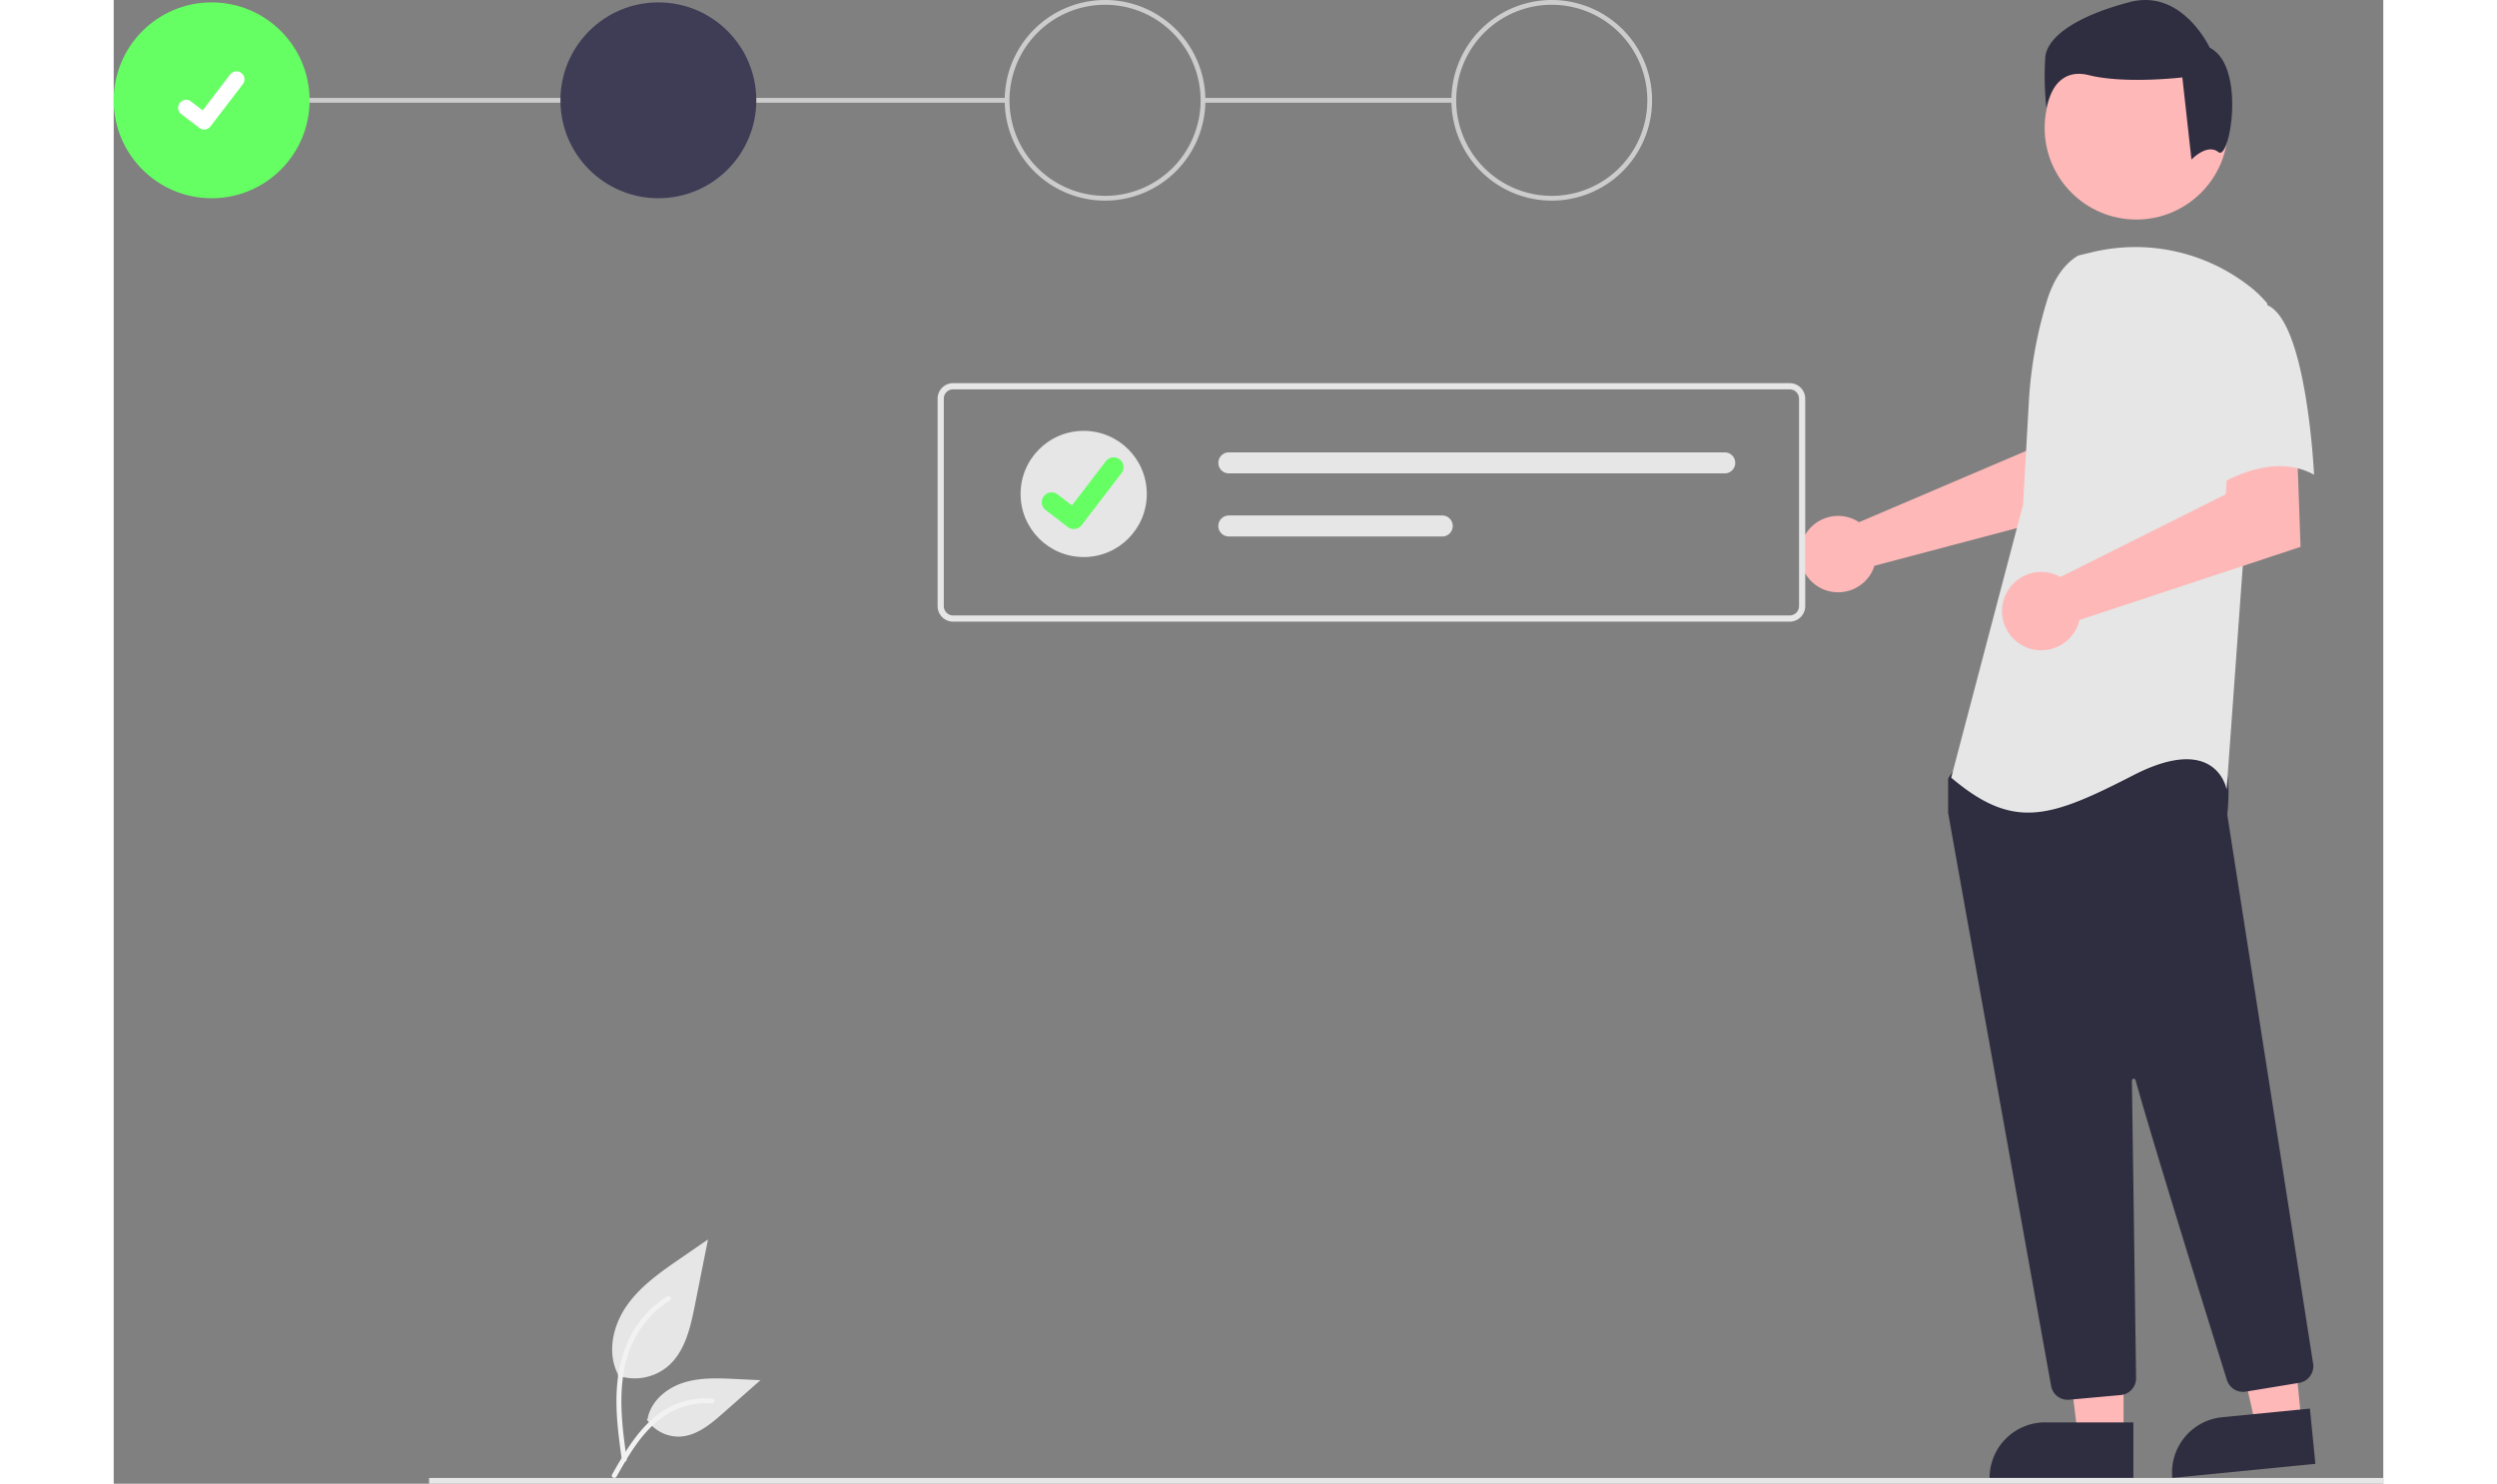 <svg xmlns="http://www.w3.org/2000/svg" xmlns:xlink="http://www.w3.org/1999/xlink" width="506.385" height="300.94" viewBox="0 0 856.385 559.94"><rect x="0" y="0" width="856.385" height="559.94" fill="#808080" stroke="none"/><g id="Group_47" data-name="Group 47" transform="translate(-171.808 -222.403)"><g id="Group_43" data-name="Group 43" transform="translate(-222.485 -67.725)"><rect id="Rectangle_113" width="94.644" height="1.803" fill="#ccc" data-name="Rectangle 113" transform="translate(805.32 327.084)"/><rect id="Rectangle_114" width="300.158" height="1.803" fill="#ccc" data-name="Rectangle 114" transform="translate(431.249 327.084)"/><circle id="Ellipse_115" cx="36.956" cy="36.956" r="36.956" fill="#65ff63" data-name="Ellipse 115" transform="translate(394.293 291.029)"/><circle id="Ellipse_116" cx="36.956" cy="36.956" r="36.956" fill="#3f3d56" data-name="Ellipse 116" transform="translate(562.85 291.029)"/><path id="Path_748-91" fill="#ccc" d="M873,259.344a37.858,37.858,0,1,1,37.858-37.858A37.858,37.858,0,0,1,873,259.344Zm0-73.913a36.055,36.055,0,1,0,36.055,36.055A36.055,36.055,0,0,0,873,185.431Z" data-name="Path 748" transform="translate(-104.641 106.5)"/><path id="Path_749-92" fill="#ccc" d="M1060,259.344a37.858,37.858,0,1,1,37.858-37.858A37.858,37.858,0,0,1,1060,259.344Zm0-73.913a36.055,36.055,0,1,0,36.055,36.055A36.055,36.055,0,0,0,1060,185.431Z" data-name="Path 749" transform="translate(-123.084 106.5)"/><path id="Path_395-93" fill="#fff" d="M304.255,236.95a2.993,2.993,0,0,1-1.8-.6l-.032-.024-6.783-5.188a3.014,3.014,0,0,1,3.668-4.784l4.393,3.369,10.381-13.544a3.013,3.013,0,0,1,4.224-.558h0l-.064.089.066-.089a3.016,3.016,0,0,1,.557,4.225l-12.211,15.923a3.015,3.015,0,0,1-2.4,1.175Z" data-name="Path 395" transform="translate(124.149 102.054)"/></g><g id="Group_24" data-name="Group 24" transform="translate(808.073 222.403)"><path id="Path_552-94" fill="#feb8b8" d="M314.19,545.413a14.214,14.214,0,0,1,1.987,1.108l63.154-26.954,2.253-16.636,25.235-.155-1.491,38.158-83.357,22.047a14.939,14.939,0,0,1-.631,1.7,14.411,14.411,0,1,1-7.151-19.265Z" data-name="Path 552" transform="translate(-293.875 -349.453)"/><path id="Path_553-95" fill="#feb8b8" d="M312.83,797.912H295.567l-8.212-66.584h25.477Z" data-name="Path 553" transform="translate(-190.709 -256.191)"/><path id="Path_554-96" fill="#2f2e41" d="M305.692,775.115h33.292v20.955H284.73a20.962,20.962,0,0,1,20.962-20.962h0Z" data-name="Path 554" transform="translate(-213.164 -238.326)"/><path id="Path_555-97" fill="#feb8b8" d="M271.557,794.354l-17.178,1.69-14.7-65.458,25.355-2.491Z" data-name="Path 555" transform="translate(-82.3 -257.51)"/><path id="Path_556-98" fill="#2f2e41" d="M254.863,774.674l33.126-3.263,2.054,20.857-53.981,5.317a20.958,20.958,0,0,1,18.8-22.911Z" data-name="Path 556" transform="translate(-95.55 -239.834)"/><ellipse id="Ellipse_84" cx="34.583" cy="34.583" fill="#feb8b8" data-name="Ellipse 84" rx="34.583" ry="34.583" transform="translate(92.343 13.688)"/><path id="Path_557-99" fill="#2f2e41" d="M281.584,839.584a6.3,6.3,0,0,1-6.217-5.21c-8.929-49.59-38.141-211.772-38.84-216.268a1.991,1.991,0,0,1-.023-.312V605.7a2.1,2.1,0,0,1,.393-1.228l3.858-5.4a2.082,2.082,0,0,1,1.611-.88c22-1.031,94.036-4.054,97.516.294h0c3.495,4.365,2.253,17.611,1.971,20.22l.014.272L374.233,825.96A6.353,6.353,0,0,1,369,833.19l-20.214,3.33a6.366,6.366,0,0,1-7.076-4.355c-6.252-19.978-27.216-87.184-34.482-113.19a.7.7,0,0,0-1.381.2c.363,24.79,1.24,88.036,1.549,109.881l.032,2.353a6.362,6.362,0,0,1-5.763,6.387l-19.492,1.766A5.871,5.871,0,0,1,281.584,839.584Z" data-name="Path 557" transform="translate(-180.584 -311.329)"/><path id="Path_99-100" fill="#e6e6e6" d="M296.727,463.319c-6.035,3.588-9.647,10.18-11.719,16.9a160.072,160.072,0,0,0-6.877,38.242L275.94,557.32,248.827,660.348c23.5,19.883,37.053,15.363,68.686-.9s35.247,5.422,35.247,5.422l6.325-87.663,9.037-95.793a42.485,42.485,0,0,0-6.846-6.581,69.923,69.923,0,0,0-59.761-12.673Z" data-name="Path 99" transform="translate(-191.749 -366.866)"/><path id="Path_558-101" fill="#feb8b8" d="M259.825,562.029a14.828,14.828,0,0,1,2.112.986l62.447-31.259,1.036-16.933,25.759-1.776,1.38,38.6-83.45,27.6a14.784,14.784,0,1,1-9.283-17.223Z" data-name="Path 558" transform="translate(-163.653 -345.262)"/><path id="Path_101-102" fill="#e6e6e6" d="M269.34,476.085c15.363,5.422,18.071,64.171,18.071,64.171-18.075-9.941-39.765,6.326-39.765,6.326s-4.518-15.365-9.941-35.246a34.54,34.54,0,0,1,7.229-32.535S253.975,470.66,269.34,476.085Z" data-name="Path 101" transform="translate(-93.417 -361.105)"/><path id="Path_102-103" fill="#2f2e41" d="M323.823,451.3c-4.309-3.447-10.187,2.816-10.187,2.816L310.189,423.1s-21.543,2.581-35.334-.862-15.943,12.5-15.943,12.5a110.654,110.654,0,0,1-.431-19.391c.862-7.756,12.064-15.512,31.885-20.683S320.528,411.9,320.528,411.9C334.324,418.789,328.137,454.751,323.823,451.3Z" data-name="Path 102" transform="translate(-165.894 -393.886)"/></g><rect id="Rectangle_110" width="737.385" height="2.19" fill="#e6e6e6" data-name="Rectangle 110" transform="translate(290.808 780.153)"/><path id="Path_438-104" fill="#e6e6e6" d="M265.082,644.111a19.474,19.474,0,0,0,18.806-3.313c6.587-5.528,8.652-14.636,10.332-23.07l4.97-24.945-10.405,7.165c-7.483,5.152-15.134,10.47-20.316,17.933s-7.443,17.651-3.28,25.726" data-name="Path 438" transform="translate(96.861 97.368)"/><path id="Path_439-105" fill="#f2f2f2" d="M267.682,718.34c-1.31-9.542-2.657-19.206-1.738-28.85.816-8.565,3.429-16.93,8.749-23.789a39.574,39.574,0,0,1,10.153-9.2c1.015-.641,1.95.968.939,1.606A37.622,37.622,0,0,0,270.9,676.062c-3.24,8.241-3.76,17.224-3.2,25.977.338,5.294,1.053,10.553,1.774,15.805a.964.964,0,0,1-.65,1.144.936.936,0,0,1-1.144-.65Z" data-name="Path 439" transform="translate(95.868 55.076)"/><path id="Path_442-106" fill="#e6e6e6" d="M289.28,713.477a14.336,14.336,0,0,0,12.491,6.447c6.323-.3,11.595-4.713,16.34-8.9l14.036-12.392-9.289-.444c-6.68-.32-13.533-.618-19.9,1.442s-12.231,7.018-13.394,13.6" data-name="Path 442" transform="translate(83.697 44.629)"/><path id="Path_443-107" fill="#f2f2f2" d="M262.887,747.524c6.3-11.156,13.618-23.555,26.685-27.518a29.779,29.779,0,0,1,11.224-1.159c1.192.1.894,1.94-.3,1.837a27.665,27.665,0,0,0-17.912,4.739c-5.051,3.438-8.983,8.217-12.311,13.286-2.039,3.1-3.865,6.341-5.691,9.573C264,749.314,262.3,748.569,262.887,747.524Z" data-name="Path 443" transform="translate(96.961 31.377)"/><g id="Group_46" data-name="Group 46" transform="translate(2 7)"><path id="Path_138-108" fill="#e6e6e6" d="M911.208,622.87H595.519a5.853,5.853,0,0,1-5.846-5.846V538.715a5.853,5.853,0,0,1,5.846-5.846H911.208a5.853,5.853,0,0,1,5.846,5.846v78.309A5.853,5.853,0,0,1,911.208,622.87ZM595.519,535.208a3.512,3.512,0,0,0-3.508,3.508v78.309a3.511,3.511,0,0,0,3.508,3.508H911.208a3.511,3.511,0,0,0,3.508-3.508V538.715a3.511,3.511,0,0,0-3.508-3.508Z" data-name="Path 138" transform="translate(-108.981 -172.87)"/><path id="Path_139-109" fill="#e6e6e6" d="M690.369,556.72a3.969,3.969,0,1,0,0,7.938H877.477a3.969,3.969,0,0,0,0-7.938Z" data-name="Path 139" transform="translate(-99.78 -170.602)"/><path id="Path_140-110" fill="#e6e6e6" d="M690.369,578.466a3.969,3.969,0,1,0,0,7.938h80.513a3.969,3.969,0,1,0,0-7.938Z" data-name="Path 140" transform="translate(-99.78 -168.533)"/><g id="Group_45" data-name="Group 45"><circle id="Ellipse_18" cx="23.814" cy="23.814" r="23.814" fill="#e6e6e6" data-name="Ellipse 18" transform="translate(512 378)"/><path id="Path_395-2-111" fill="#65ff63" d="M306.53,242.049a3.689,3.689,0,0,1-2.219-.738l-.04-.03-8.358-6.394a3.714,3.714,0,0,1,4.52-5.9l5.414,4.151,12.793-16.69a3.713,3.713,0,0,1,5.205-.688h0l-.079.11.082-.11a3.717,3.717,0,0,1,.687,5.206L309.488,240.6a3.715,3.715,0,0,1-2.954,1.448Z" data-name="Path 395" transform="translate(225.541 173)"/></g></g></g></svg>